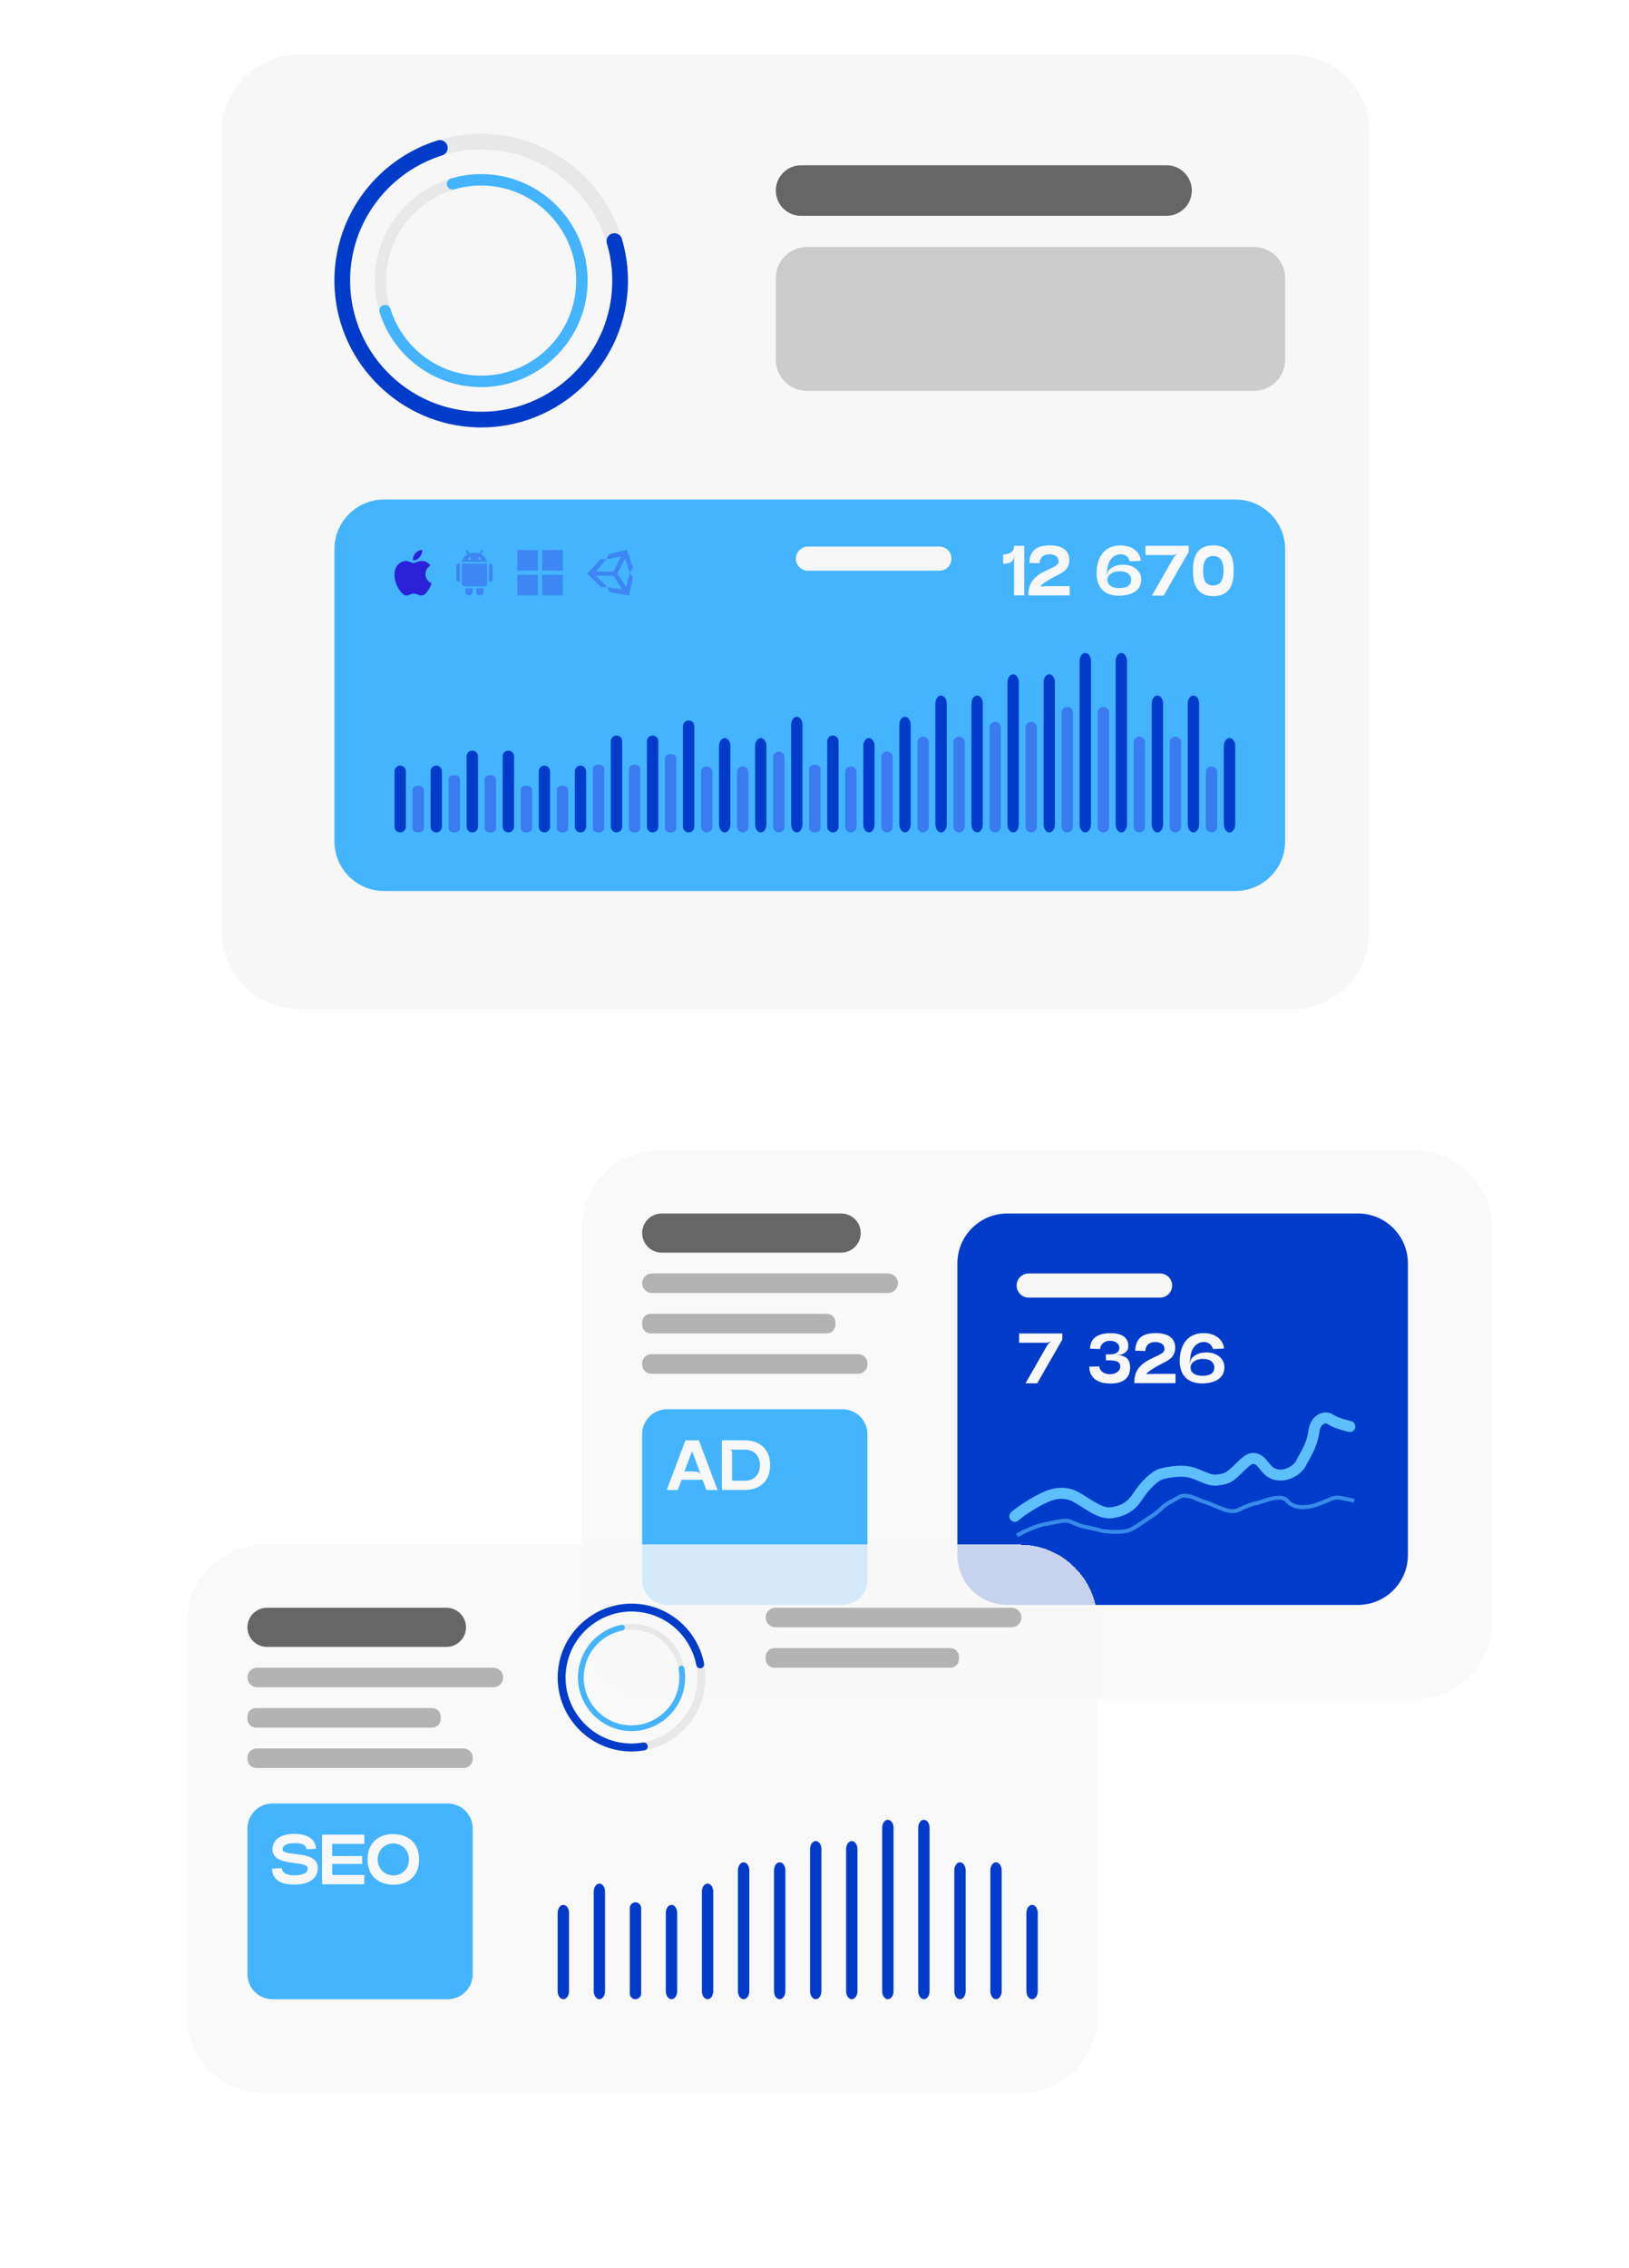 <svg viewBox="0 0 419 583" fill="none" xmlns="http://www.w3.org/2000/svg">
<g clip-path="url(#clip0_2256_5045)">
<g filter="url(#filter0_bd_2256_5045)">
<path d="M332.26 10H77C65.954 10 57 18.954 57 30V235.49C57 246.536 65.954 255.49 77 255.49H332.26C343.306 255.49 352.26 246.536 352.26 235.49V30C352.26 18.954 343.306 10 332.26 10Z" fill="#F7F7F7"/>
</g>
<path d="M300.05 42.49H206.05C202.46 42.49 199.55 45.4 199.55 48.99C199.55 52.58 202.46 55.49 206.05 55.49H300.05C303.64 55.49 306.55 52.58 306.55 48.99C306.55 45.4 303.64 42.49 300.05 42.49Z" fill="#666666"/>
<path d="M322.55 63.49H207.55C203.132 63.49 199.55 67.072 199.55 71.49V92.49C199.55 96.908 203.132 100.49 207.55 100.49H322.55C326.968 100.49 330.55 96.908 330.55 92.49V71.49C330.55 67.072 326.968 63.49 322.55 63.49Z" fill="#CCCCCC"/>
<path d="M123.77 109.9C102.95 109.9 86.02 92.96 86.02 72.15C86.02 51.34 102.96 34.4 123.77 34.4C144.58 34.4 161.52 51.34 161.52 72.15C161.52 92.96 144.58 109.9 123.77 109.9ZM123.77 38.43C105.18 38.43 90.05 53.56 90.05 72.15C90.05 90.74 105.18 105.87 123.77 105.87C142.36 105.87 157.49 90.74 157.49 72.15C157.49 53.56 142.36 38.43 123.77 38.43Z" fill="#E8E8E8"/>
<path d="M156.1 62.59C157.36 66.83 157.81 71.41 157.25 76.16C155.37 92.18 142.06 104.77 125.97 105.79C106.39 107.04 90.05 91.46 90.05 72.14C90.05 57.03 100.05 44.21 113.77 39.94C114.6 39.68 115.15 38.9 115.15 38.03C115.15 36.68 113.84 35.7 112.55 36.1C96.53 41.09 85.06 56.48 86.08 74.34C87.19 93.71 103.17 109.26 122.56 109.87C143.93 110.54 161.52 93.36 161.52 72.14C161.52 68.39 160.96 64.78 159.94 61.36C159.69 60.52 158.9 59.96 158.02 59.96C156.66 59.96 155.71 61.28 156.1 62.59Z" fill="#003CC9"/>
<path d="M151.15 72.15C151.15 87.25 138.87 99.53 123.77 99.53C108.67 99.53 96.39 87.25 96.39 72.15C96.39 57.05 108.67 44.77 123.77 44.77C138.87 44.77 151.15 57.05 151.15 72.15ZM99.31 72.15C99.31 85.63 110.28 96.6 123.76 96.6C137.24 96.6 148.21 85.63 148.21 72.15C148.21 58.67 137.24 47.7 123.76 47.7C110.28 47.7 99.31 58.67 99.31 72.15Z" fill="#E8E8E8"/>
<path d="M116.83 48.7C119.9 47.79 123.23 47.46 126.67 47.86C138.28 49.23 147.42 58.87 148.16 70.54C149.07 84.74 137.77 96.59 123.76 96.59C112.8 96.59 103.5 89.34 100.41 79.39C100.22 78.79 99.65 78.39 99.03 78.39C98.05 78.39 97.34 79.34 97.63 80.27C101.25 91.89 112.41 100.21 125.36 99.47C139.41 98.67 150.69 87.08 151.13 73.02C151.62 57.53 139.15 44.76 123.77 44.76C121.05 44.76 118.43 45.16 115.95 45.91C115.34 46.09 114.93 46.67 114.93 47.3C114.93 48.29 115.89 48.97 116.83 48.69V48.7Z" fill="#44B4FF"/>
<path d="M317.8 128.43H98.77C91.728 128.43 86.02 134.138 86.02 141.18V216.31C86.02 223.351 91.728 229.06 98.77 229.06H317.8C324.842 229.06 330.55 223.351 330.55 216.31V141.18C330.55 134.138 324.842 128.43 317.8 128.43Z" fill="#44B4FF"/>
<path d="M102.94 214.01C102.13 214.01 101.48 213.35 101.48 212.54V198.31C101.48 197.5 102.13 196.84 102.94 196.84C103.75 196.84 104.4 197.5 104.4 198.31V212.54C104.4 213.35 103.75 214.01 102.94 214.01Z" fill="#003CC9"/>
<path d="M121.48 214.01C120.67 214.01 120.02 213.35 120.02 212.54V194.44C120.02 193.63 120.67 192.97 121.48 192.97C122.29 192.97 122.94 193.63 122.94 194.44V212.54C122.94 213.35 122.29 214.01 121.48 214.01Z" fill="#003CC9"/>
<path d="M140.03 214.01C139.22 214.01 138.57 213.35 138.57 212.54V198.31C138.57 197.5 139.22 196.84 140.03 196.84C140.84 196.84 141.49 197.5 141.49 198.31V212.54C141.49 213.35 140.84 214.01 140.03 214.01Z" fill="#003CC9"/>
<path d="M158.58 214.01C157.77 214.01 157.12 213.35 157.12 212.54V190.57C157.12 189.76 157.77 189.1 158.58 189.1C159.39 189.1 160.04 189.76 160.04 190.57V212.54C160.04 213.35 159.39 214.01 158.58 214.01Z" fill="#003CC9"/>
<path d="M177.13 214.009C176.32 214.009 175.67 213.349 175.67 212.539V186.699C175.67 185.889 176.32 185.229 177.13 185.229C177.94 185.229 178.59 185.889 178.59 186.699V212.539C178.59 213.349 177.94 214.009 177.13 214.009Z" fill="#003CC9"/>
<path d="M214.23 214.01C213.42 214.01 212.77 213.35 212.77 212.54V190.57C212.77 189.76 213.42 189.1 214.23 189.1C215.04 189.1 215.69 189.76 215.69 190.57V212.54C215.69 213.35 215.04 214.01 214.23 214.01Z" fill="#003CC9"/>
<path d="M112.21 214.01C111.4 214.01 110.75 213.35 110.75 212.54V198.31C110.75 197.5 111.4 196.84 112.21 196.84C113.02 196.84 113.67 197.5 113.67 198.31V212.54C113.67 213.35 113.02 214.01 112.21 214.01Z" fill="#003CC9"/>
<path d="M130.76 214.01C129.95 214.01 129.3 213.35 129.3 212.54V194.44C129.3 193.63 129.95 192.97 130.76 192.97C131.57 192.97 132.22 193.63 132.22 194.44V212.54C132.22 213.35 131.57 214.01 130.76 214.01Z" fill="#003CC9"/>
<path d="M149.31 214.01C148.5 214.01 147.85 213.35 147.85 212.54V198.31C147.85 197.5 148.5 196.84 149.31 196.84C150.12 196.84 150.77 197.5 150.77 198.31V212.54C150.77 213.35 150.12 214.01 149.31 214.01Z" fill="#003CC9"/>
<path d="M167.86 214.01C167.05 214.01 166.4 213.35 166.4 212.54V190.57C166.4 189.76 167.05 189.1 167.86 189.1C168.67 189.1 169.32 189.76 169.32 190.57V212.54C169.32 213.35 168.67 214.01 167.86 214.01Z" fill="#003CC9"/>
<path d="M186.41 214.01C185.6 214.01 184.95 213.08 184.95 211.93V191.83C184.95 190.68 185.6 189.75 186.41 189.75C187.22 189.75 187.87 190.68 187.87 191.83V211.93C187.87 213.08 187.22 214.01 186.41 214.01Z" fill="#003CC9"/>
<path d="M204.95 214.01C204.14 214.01 203.49 213.08 203.49 211.93V186.36C203.49 185.21 204.14 184.28 204.95 184.28C205.76 184.28 206.41 185.21 206.41 186.36V211.93C206.41 213.08 205.76 214.01 204.95 214.01Z" fill="#003CC9"/>
<path d="M223.5 214.01C222.69 214.01 222.04 213.08 222.04 211.93V191.83C222.04 190.68 222.69 189.75 223.5 189.75C224.31 189.75 224.96 190.68 224.96 191.83V211.93C224.96 213.08 224.31 214.01 223.5 214.01Z" fill="#003CC9"/>
<path d="M242.05 214.01C241.24 214.01 240.59 213.08 240.59 211.93V180.89C240.59 179.74 241.24 178.81 242.05 178.81C242.86 178.81 243.51 179.74 243.51 180.89V211.93C243.51 213.08 242.86 214.01 242.05 214.01Z" fill="#003CC9"/>
<path d="M260.6 214.01C259.79 214.01 259.14 213.08 259.14 211.93V175.43C259.14 174.28 259.79 173.35 260.6 173.35C261.41 173.35 262.06 174.28 262.06 175.43V211.93C262.06 213.08 261.41 214.01 260.6 214.01Z" fill="#003CC9"/>
<path d="M279.15 214.01C278.34 214.01 277.69 213.08 277.69 211.93V169.96C277.69 168.81 278.34 167.88 279.15 167.88C279.96 167.88 280.61 168.81 280.61 169.96V211.93C280.61 213.08 279.96 214.01 279.15 214.01Z" fill="#003CC9"/>
<path d="M297.7 214.01C296.89 214.01 296.24 213.08 296.24 211.93V180.89C296.24 179.74 296.89 178.81 297.7 178.81C298.51 178.81 299.16 179.74 299.16 180.89V211.93C299.16 213.08 298.51 214.01 297.7 214.01Z" fill="#003CC9"/>
<path d="M316.25 214.01C315.44 214.01 314.79 213.08 314.79 211.93V191.83C314.79 190.68 315.44 189.75 316.25 189.75C317.06 189.75 317.71 190.68 317.71 191.83V211.93C317.71 213.08 317.06 214.01 316.25 214.01Z" fill="#003CC9"/>
<path d="M195.68 214.01C194.87 214.01 194.22 213.08 194.22 211.93V191.83C194.22 190.68 194.87 189.75 195.68 189.75C196.49 189.75 197.14 190.68 197.14 191.83V211.93C197.14 213.08 196.49 214.01 195.68 214.01Z" fill="#003CC9"/>
<path d="M232.78 214.01C231.97 214.01 231.32 213.08 231.32 211.93V186.36C231.32 185.21 231.97 184.28 232.78 184.28C233.59 184.28 234.24 185.21 234.24 186.36V211.93C234.24 213.08 233.59 214.01 232.78 214.01Z" fill="#003CC9"/>
<path d="M251.33 214.01C250.52 214.01 249.87 213.08 249.87 211.93V180.89C249.87 179.74 250.52 178.81 251.33 178.81C252.14 178.81 252.79 179.74 252.79 180.89V211.93C252.79 213.08 252.14 214.01 251.33 214.01Z" fill="#003CC9"/>
<path d="M269.88 214.01C269.07 214.01 268.42 213.08 268.42 211.93V175.43C268.42 174.28 269.07 173.35 269.88 173.35C270.69 173.35 271.34 174.28 271.34 175.43V211.93C271.34 213.08 270.69 214.01 269.88 214.01Z" fill="#003CC9"/>
<path d="M288.42 214.01C287.61 214.01 286.96 213.08 286.96 211.93V169.96C286.96 168.81 287.61 167.88 288.42 167.88C289.23 167.88 289.88 168.81 289.88 169.96V211.93C289.88 213.08 289.23 214.01 288.42 214.01Z" fill="#003CC9"/>
<path d="M306.97 214.01C306.16 214.01 305.51 213.08 305.51 211.93V180.89C305.51 179.74 306.16 178.81 306.97 178.81C307.78 178.81 308.43 179.74 308.43 180.89V211.93C308.43 213.08 307.78 214.01 306.97 214.01Z" fill="#003CC9"/>
<g opacity="0.39">
<path d="M116.85 214.01C116.04 214.01 115.39 213.55 115.39 212.98V200.32C115.39 199.75 116.04 199.29 116.85 199.29C117.66 199.29 118.31 199.75 118.31 200.32V212.98C118.31 213.55 117.66 214.01 116.85 214.01Z" fill="#2A21D9"/>
<path d="M135.4 214.01C134.59 214.01 133.94 213.55 133.94 212.98V203.03C133.94 202.46 134.59 202 135.4 202C136.21 202 136.86 202.46 136.86 203.03V212.98C136.86 213.55 136.21 214.01 135.4 214.01Z" fill="#2A21D9"/>
<path d="M153.95 214.01C153.14 214.01 152.49 213.55 152.49 212.98V197.62C152.49 197.05 153.14 196.59 153.95 196.59C154.76 196.59 155.41 197.05 155.41 197.62V212.98C155.41 213.55 154.76 214.01 153.95 214.01Z" fill="#2A21D9"/>
<path d="M172.49 214.01C171.68 214.01 171.03 213.55 171.03 212.98V194.91C171.03 194.34 171.68 193.88 172.49 193.88C173.3 193.88 173.95 194.34 173.95 194.91V212.98C173.95 213.55 173.3 214.01 172.49 214.01Z" fill="#2A21D9"/>
<path d="M209.59 214.01C208.78 214.01 208.13 213.55 208.13 212.98V197.62C208.13 197.05 208.78 196.59 209.59 196.59C210.4 196.59 211.05 197.05 211.05 197.62V212.98C211.05 213.55 210.4 214.01 209.59 214.01Z" fill="#2A21D9"/>
<path d="M107.57 214.01C106.76 214.01 106.11 213.55 106.11 212.98V203.03C106.11 202.46 106.76 202 107.57 202C108.38 202 109.03 202.46 109.03 203.03V212.98C109.03 213.55 108.38 214.01 107.57 214.01Z" fill="#2A21D9"/>
<path d="M126.12 214.01C125.31 214.01 124.66 213.55 124.66 212.98V200.32C124.66 199.75 125.31 199.29 126.12 199.29C126.93 199.29 127.58 199.75 127.58 200.32V212.98C127.58 213.55 126.93 214.01 126.12 214.01Z" fill="#2A21D9"/>
<path d="M144.67 214.01C143.86 214.01 143.21 213.55 143.21 212.98V203.03C143.21 202.46 143.86 202 144.67 202C145.48 202 146.13 202.46 146.13 203.03V212.98C146.13 213.55 145.48 214.01 144.67 214.01Z" fill="#2A21D9"/>
<path d="M163.22 214.01C162.41 214.01 161.76 213.55 161.76 212.98V197.62C161.76 197.05 162.41 196.59 163.22 196.59C164.03 196.59 164.68 197.05 164.68 197.62V212.98C164.68 213.55 164.03 214.01 163.22 214.01Z" fill="#2A21D9"/>
<path d="M181.77 214.01C180.96 214.01 180.31 213.36 180.31 212.56V198.5C180.31 197.7 180.96 197.05 181.77 197.05C182.58 197.05 183.23 197.7 183.23 198.5V212.56C183.23 213.36 182.58 214.01 181.77 214.01Z" fill="#2A21D9"/>
<path d="M200.32 214.01C199.51 214.01 198.86 213.36 198.86 212.56V194.68C198.86 193.88 199.51 193.23 200.32 193.23C201.13 193.23 201.78 193.88 201.78 194.68V212.56C201.78 213.36 201.13 214.01 200.32 214.01Z" fill="#2A21D9"/>
<path d="M218.87 214.01C218.06 214.01 217.41 213.36 217.41 212.56V198.5C217.41 197.7 218.06 197.05 218.87 197.05C219.68 197.05 220.33 197.7 220.33 198.5V212.56C220.33 213.36 219.68 214.01 218.87 214.01Z" fill="#2A21D9"/>
<path d="M237.42 214.01C236.61 214.01 235.96 213.36 235.96 212.56V190.85C235.96 190.05 236.61 189.4 237.42 189.4C238.23 189.4 238.88 190.05 238.88 190.85V212.56C238.88 213.36 238.23 214.01 237.42 214.01Z" fill="#2A21D9"/>
<path d="M255.96 214.01C255.15 214.01 254.5 213.36 254.5 212.56V187.03C254.5 186.23 255.15 185.58 255.96 185.58C256.77 185.58 257.42 186.23 257.42 187.03V212.56C257.42 213.36 256.77 214.01 255.96 214.01Z" fill="#2A21D9"/>
<path d="M274.51 214.01C273.7 214.01 273.05 213.36 273.05 212.56V183.21C273.05 182.41 273.7 181.76 274.51 181.76C275.32 181.76 275.97 182.41 275.97 183.21V212.56C275.97 213.36 275.32 214.01 274.51 214.01Z" fill="#2A21D9"/>
<path d="M293.06 214.01C292.25 214.01 291.6 213.36 291.6 212.56V190.85C291.6 190.05 292.25 189.4 293.06 189.4C293.87 189.4 294.52 190.05 294.52 190.85V212.56C294.52 213.36 293.87 214.01 293.06 214.01Z" fill="#2A21D9"/>
<path d="M311.61 214.01C310.8 214.01 310.15 213.36 310.15 212.56V198.5C310.15 197.7 310.8 197.05 311.61 197.05C312.42 197.05 313.07 197.7 313.07 198.5V212.56C313.07 213.36 312.42 214.01 311.61 214.01Z" fill="#2A21D9"/>
<path d="M191.04 214.01C190.23 214.01 189.58 213.36 189.58 212.56V198.5C189.58 197.7 190.23 197.05 191.04 197.05C191.85 197.05 192.5 197.7 192.5 198.5V212.56C192.5 213.36 191.85 214.01 191.04 214.01Z" fill="#2A21D9"/>
<path d="M228.14 214.01C227.33 214.01 226.68 213.36 226.68 212.56V194.68C226.68 193.88 227.33 193.23 228.14 193.23C228.95 193.23 229.6 193.88 229.6 194.68V212.56C229.6 213.36 228.95 214.01 228.14 214.01Z" fill="#2A21D9"/>
<path d="M246.69 214.01C245.88 214.01 245.23 213.36 245.23 212.56V190.85C245.23 190.05 245.88 189.4 246.69 189.4C247.5 189.4 248.15 190.05 248.15 190.85V212.56C248.15 213.36 247.5 214.01 246.69 214.01Z" fill="#2A21D9"/>
<path d="M265.24 214.01C264.43 214.01 263.78 213.36 263.78 212.56V187.03C263.78 186.23 264.43 185.58 265.24 185.58C266.05 185.58 266.7 186.23 266.7 187.03V212.56C266.7 213.36 266.05 214.01 265.24 214.01Z" fill="#2A21D9"/>
<path d="M283.79 214.01C282.98 214.01 282.33 213.36 282.33 212.56V183.21C282.33 182.41 282.98 181.76 283.79 181.76C284.6 181.76 285.25 182.41 285.25 183.21V212.56C285.25 213.36 284.6 214.01 283.79 214.01Z" fill="#2A21D9"/>
<path d="M302.34 214.01C301.53 214.01 300.88 213.36 300.88 212.56V190.85C300.88 190.05 301.53 189.4 302.34 189.4C303.15 189.4 303.8 190.05 303.8 190.85V212.56C303.8 213.36 303.15 214.01 302.34 214.01Z" fill="#2A21D9"/>
</g>
<path d="M241.62 140.52H207.82C206.108 140.52 204.72 141.907 204.72 143.62V143.63C204.72 145.342 206.108 146.73 207.82 146.73H241.62C243.332 146.73 244.72 145.342 244.72 143.63V143.62C244.72 141.907 243.332 140.52 241.62 140.52Z" fill="#F7F7F7"/>
<path d="M258.03 144.93V142.54C259.07 142.54 260.84 142.28 260.84 140.32H263.45V153.08H260.84V144C260.84 143.58 260.91 143.04 260.99 142.65L260.95 142.63C260.88 143.05 260.8 143.6 260.58 143.94C260.07 144.8 259.01 144.93 258.03 144.93Z" fill="#F8F8F8"/>
<path d="M275.13 150.69V153.08H264.54V152.71C264.54 146.42 272.29 146.62 272.29 144.36C272.29 142.96 271.14 142.5 269.88 142.5C268.35 142.5 267.42 143.36 267.36 144.8L264.75 144.73C264.9 141.52 266.65 140.21 270.04 140.21C273.16 140.21 275.05 141.45 275.05 143.97C275.05 145.83 274.01 146.81 272.72 147.49C271.83 147.95 271.08 148.35 270.48 148.67C270.17 148.83 269.7 149.14 269.02 149.56C268.34 149.98 267.87 150.4 267.56 150.78C268.29 150.73 269 150.69 269.68 150.69H275.13Z" fill="#F8F8F8"/>
<path d="M287.78 145.269C288.24 145.219 288.6 145.179 288.87 145.179C289.58 145.179 290.66 145.269 291.73 145.909C292.81 146.549 293.54 147.569 293.54 149.029C293.54 151.999 290.79 153.149 287.81 153.149C284.36 153.149 282.05 151.349 282.05 147.369C282.05 143.389 283.98 140.219 288.18 140.219C291.79 140.219 293.38 142.479 293.43 144.189L290.62 144.319C290.38 143.589 289.8 142.499 288.29 142.499C286.78 142.499 284.99 143.539 284.75 146.769C284.7 147.189 284.62 147.699 284.53 148.119H284.57C284.66 147.739 284.81 147.189 285.04 146.839C285.6 145.959 286.9 145.399 287.77 145.269H287.78ZM290.94 149.029C290.94 147.839 290.05 146.859 288 146.859H287.87C286.43 146.859 284.83 147.679 284.83 149.029C284.83 150.379 285.98 151.199 287.84 151.199C289.97 151.199 290.94 150.469 290.94 149.029Z" fill="#F8F8F8"/>
<path d="M294.63 142.7V140.31H305.75V141.88L299.29 153.13H296.28L301.91 143.3C302.13 142.93 302.51 142.59 302.88 142.37L302.86 142.33C302.49 142.55 302 142.7 301.57 142.7H294.62H294.63Z" fill="#F8F8F8"/>
<path d="M317.31 146.73C317.31 149.05 317.02 153.26 312.08 153.26C307.14 153.26 306.85 149.05 306.85 146.73C306.85 144.41 307.12 140.2 312.08 140.2C317.04 140.2 317.31 144.41 317.31 146.73ZM314.71 146.73C314.71 144.51 314.04 142.94 312.08 142.94C310.12 142.94 309.45 144.45 309.45 146.73C309.45 148.86 309.91 150.52 312.08 150.52C314.12 150.52 314.71 148.82 314.71 146.73Z" fill="#F8F8F8"/>
<path opacity="0.3" d="M162.03 147.29L162.78 146.02C162.81 145.96 162.81 145.88 162.79 145.82L161.31 141.57C161.26 141.44 161.13 141.37 161 141.4L156.64 142.46C156.56 142.48 156.49 142.54 156.46 142.62L156 143.78H154.59C154.52 143.78 154.44 143.81 154.39 143.87L151.2 147.32C151.1 147.43 151.11 147.59 151.21 147.69L154.55 150.88C154.55 150.88 154.67 150.95 154.73 150.95H156.25L156.71 152.11C156.74 152.2 156.82 152.26 156.91 152.27L161.55 153.07C161.55 153.07 161.58 153.07 161.59 153.07C161.71 153.07 161.82 152.98 161.85 152.86L162.79 148.55C162.8 148.48 162.79 148.41 162.76 148.35L162.02 147.28L162.03 147.29ZM155.98 143.78L159.72 143.09L157.75 146.96H153.28L155.98 143.77V143.78ZM156.24 150.95L153.28 148.03H157.75L160.07 151.53L156.24 150.95ZM161.04 150.93L158.81 147.5L160.76 143.63L162.02 147.29L161.04 150.93Z" fill="#2A21D9"/>
<path opacity="0.3" d="M138.38 146.7H133.07V141.39H138.38V146.7ZM144.76 141.39H139.45V146.7H144.76V141.39ZM138.38 147.76H133.07V153.07H138.38V147.76ZM144.76 147.76H139.45V153.07H144.76V147.76Z" fill="#2A21D9"/>
<path d="M110.71 145.38C110.66 145.41 109.42 146.1 109.42 147.62C109.48 149.36 110.98 149.97 111.01 149.97C110.98 150 110.78 150.8 110.19 151.64C109.72 152.36 109.19 153.09 108.39 153.09C107.59 153.09 107.36 152.61 106.48 152.61C105.54 152.61 105.27 153.09 104.55 153.09C103.75 153.09 103.19 152.32 102.69 151.61C102.04 150.68 101.49 149.21 101.47 147.8C101.46 147.05 101.6 146.32 101.96 145.7C102.47 144.83 103.39 144.24 104.38 144.22C105.15 144.19 105.83 144.75 106.29 144.75C106.75 144.75 107.57 144.22 108.52 144.22C108.93 144.22 110.02 144.34 110.69 145.38H110.71ZM106.24 144.07C106.1 143.39 106.48 142.71 106.83 142.27C107.28 141.74 107.98 141.39 108.59 141.39C108.63 142.07 108.38 142.74 107.94 143.22C107.54 143.75 106.86 144.14 106.23 144.06L106.24 144.07Z" fill="#2A21D9"/>
<path opacity="0.3" d="M120 141.399C120 141.399 119.94 141.409 119.91 141.429C119.8 141.499 119.78 141.649 119.85 141.759L120.35 142.509C119.57 142.919 118.99 143.609 118.8 144.429H125.26C125.07 143.609 124.49 142.919 123.71 142.509L124.21 141.759C124.28 141.649 124.26 141.499 124.15 141.429C124.04 141.359 123.89 141.389 123.82 141.499L123.26 142.319C122.87 142.179 122.46 142.099 122.02 142.099C121.58 142.099 121.16 142.179 120.78 142.319L120.22 141.499C120.17 141.419 120.07 141.389 119.98 141.409L120 141.399ZM120.75 143.259C120.94 143.259 121.1 143.419 121.1 143.609C121.1 143.799 120.94 143.959 120.75 143.959C120.56 143.959 120.4 143.799 120.4 143.609C120.4 143.419 120.56 143.259 120.75 143.259ZM123.32 143.259C123.51 143.259 123.67 143.419 123.67 143.609C123.67 143.799 123.51 143.959 123.32 143.959C123.13 143.959 122.97 143.799 122.97 143.609C122.97 143.419 123.13 143.259 123.32 143.259ZM118.06 144.899C117.67 144.899 117.36 145.209 117.36 145.599V148.869C117.36 149.259 117.67 149.569 118.06 149.569C118.14 149.569 118.22 149.549 118.29 149.529V144.939C118.22 144.909 118.14 144.899 118.06 144.899ZM118.76 144.899V150.039C118.76 150.429 119.08 150.739 119.46 150.739H124.6C124.99 150.739 125.3 150.419 125.3 150.039V144.899H118.75H118.76ZM126.01 144.899C125.93 144.899 125.85 144.919 125.78 144.939V149.529C125.85 149.559 125.93 149.569 126.01 149.569C126.4 149.569 126.71 149.259 126.71 148.869V145.599C126.71 145.209 126.4 144.899 126.01 144.899ZM119.7 151.209V152.149C119.7 152.669 120.12 153.089 120.64 153.089C121.16 153.089 121.58 152.669 121.58 152.149V151.209H119.71H119.7ZM122.5 151.209V152.149C122.5 152.669 122.92 153.089 123.44 153.089C123.96 153.089 124.38 152.669 124.38 152.149V151.209H122.51H122.5Z" fill="#2A21D9"/>
<g filter="url(#filter1_bd_2256_5045)">
<path d="M363.82 291.76H169.57C158.524 291.76 149.57 300.714 149.57 311.76V412.84C149.57 423.885 158.524 432.84 169.57 432.84H363.82C374.866 432.84 383.82 423.885 383.82 412.84V311.76C383.82 300.714 374.866 291.76 363.82 291.76Z" fill="#F7F7F7" fill-opacity="0.8" shape-rendering="crispEdges"/>
</g>
<path d="M349.29 311.979H259.09C251.999 311.979 246.25 317.728 246.25 324.819V399.769C246.25 406.861 251.999 412.609 259.09 412.609H349.29C356.381 412.609 362.13 406.861 362.13 399.769V324.819C362.13 317.728 356.381 311.979 349.29 311.979Z" fill="#003CC9"/>
<path d="M298.39 327.39H264.59C262.878 327.39 261.49 328.778 261.49 330.49V330.5C261.49 332.212 262.878 333.6 264.59 333.6H298.39C300.102 333.6 301.49 332.212 301.49 330.5V330.49C301.49 328.778 300.102 327.39 298.39 327.39Z" fill="#F7F7F7"/>
<path d="M261.03 389.829C261.03 389.829 262.47 388.499 265.69 386.589C269.44 384.359 272.05 383.409 275.08 384.179C278.11 384.949 282.18 389.329 285.74 388.919C290.19 388.409 291.69 386.119 293.11 384.029C294.53 381.939 296.92 379.459 298.71 378.949C300.5 378.439 303.71 377.949 305.98 378.459C308.63 379.059 310.87 380.729 312.87 380.519C315.79 380.209 316.25 379.739 318.12 377.979C320.36 375.889 321.51 374.389 323.28 375.149C325.05 375.909 325.51 378.189 327.7 378.949C330.53 379.939 333.75 378.059 334.71 376.059C335.67 374.059 337.44 371.809 337.96 367.949C338.38 364.829 340.83 363.939 342.29 364.949C343.75 365.959 347.19 366.739 347.19 366.739" stroke="#5EBFFF" stroke-width="2.83" stroke-linecap="round" stroke-linejoin="round"/>
<path opacity="0.6" d="M261.58 394.74C261.58 394.74 265.52 392.46 268.84 391.84C272.16 391.22 273.4 390.8 274.65 391.01C275.89 391.22 276.94 392.14 279.6 392.64C282.13 393.11 283.19 393.58 284.11 393.67C287.25 393.98 289.67 393.82 290.92 393.2C292.16 392.58 294.38 391.02 296.46 389.64C298.93 387.99 298.51 387.5 301.2 386.04C303.89 384.58 303.9 384.38 305.35 384.59C306.8 384.8 306.39 384.8 308.46 385.63C310.53 386.46 309.5 385.84 312.82 387.29C316.14 388.74 317.38 388.74 318.63 388.12C319.88 387.5 322.57 386.46 323.19 386.46C323.81 386.46 329.41 383.76 331.07 385.84C332.73 387.91 336.05 387.71 338.54 386.88C341.03 386.05 342.69 385.01 343.93 385.01C345.17 385.01 348.29 385.84 348.29 385.84" stroke="#5EBFFF" stroke-miterlimit="10"/>
<path d="M262.12 345.21V342.82H273.24V344.39L266.78 355.64H263.77L269.4 345.81C269.62 345.44 270 345.1 270.37 344.88L270.35 344.84C269.99 345.06 269.49 345.21 269.06 345.21H262.11H262.12Z" fill="#F8F8F8"/>
<path d="M290.67 351.669C290.67 354.309 288.79 355.699 285.73 355.699C282.41 355.699 280.26 354.369 280.17 351.359L282.76 351.309C282.81 352.419 283.93 353.299 285.49 353.299C287.05 353.299 288.15 352.459 288.15 351.329C288.15 350.109 287.18 349.779 285.49 349.729H284.45L284.43 348.199H285.49C287.15 348.199 287.92 347.559 287.92 346.489C287.92 345.419 286.81 344.699 285.49 344.699C283.92 344.699 283.03 345.739 282.94 346.829L280.37 346.739C280.42 343.949 282.5 342.749 285.68 342.749C288.49 342.749 290.22 343.809 290.22 346.069C290.22 347.179 289.58 347.729 288.69 348.129C288.32 348.289 287.8 348.399 287.36 348.419L287.38 348.459C287.49 348.439 287.6 348.439 287.71 348.439C287.93 348.439 288.35 348.439 288.73 348.589C289.99 348.969 290.68 349.789 290.68 351.689L290.67 351.669Z" fill="#F8F8F8"/>
<path d="M302.36 353.199V355.589H291.77V355.229C291.77 348.939 299.52 349.139 299.52 346.879C299.52 345.479 298.37 345.019 297.11 345.019C295.58 345.019 294.65 345.879 294.59 347.319L291.98 347.249C292.13 344.039 293.88 342.729 297.27 342.729C300.39 342.729 302.28 343.969 302.28 346.489C302.28 348.349 301.24 349.329 299.95 350.009C299.06 350.469 298.31 350.869 297.71 351.189C297.4 351.349 296.93 351.659 296.25 352.079C295.58 352.499 295.1 352.919 294.79 353.299C295.52 353.249 296.23 353.209 296.91 353.209H302.36V353.199Z" fill="#F8F8F8"/>
<path d="M309.18 347.779C309.64 347.729 310 347.689 310.27 347.689C310.98 347.689 312.06 347.779 313.13 348.419C314.21 349.059 314.93 350.079 314.93 351.539C314.93 354.509 312.18 355.659 309.2 355.659C305.75 355.659 303.44 353.849 303.44 349.879C303.44 345.909 305.37 342.729 309.57 342.729C313.18 342.729 314.77 344.989 314.82 346.709L312.01 346.839C311.77 346.109 311.19 345.019 309.68 345.019C308.17 345.019 306.38 346.059 306.14 349.289C306.09 349.709 306.01 350.219 305.92 350.639H305.96C306.05 350.259 306.2 349.709 306.43 349.359C307 348.479 308.29 347.919 309.17 347.789L309.18 347.779ZM312.33 351.539C312.33 350.349 311.44 349.369 309.39 349.369H309.26C307.82 349.369 306.22 350.189 306.22 351.539C306.22 352.889 307.37 353.709 309.23 353.709C311.36 353.709 312.33 352.979 312.33 351.539Z" fill="#F8F8F8"/>
<path d="M216.36 311.979H170.2C167.422 311.979 165.17 314.231 165.17 317.009C165.17 319.787 167.422 322.039 170.2 322.039H216.36C219.138 322.039 221.39 319.787 221.39 317.009C221.39 314.231 219.138 311.979 216.36 311.979Z" fill="#666666"/>
<path d="M228.43 327.39H167.69C166.298 327.39 165.17 328.516 165.17 329.905C165.17 331.294 166.298 332.42 167.69 332.42H228.43C229.822 332.42 230.95 331.294 230.95 329.905C230.95 328.516 229.822 327.39 228.43 327.39Z" fill="#B3B3B3"/>
<path d="M212.69 337.77H167.36C166.15 337.77 165.17 338.75 165.17 339.96V340.61C165.17 341.819 166.15 342.8 167.36 342.8H212.69C213.899 342.8 214.88 341.819 214.88 340.61V339.96C214.88 338.75 213.899 337.77 212.69 337.77Z" fill="#B3B3B3"/>
<path d="M220.76 348.149H167.53C166.227 348.149 165.17 349.206 165.17 350.509V350.819C165.17 352.123 166.227 353.179 167.53 353.179H220.76C222.063 353.179 223.12 352.123 223.12 350.819V350.509C223.12 349.206 222.063 348.149 220.76 348.149Z" fill="#B3B3B3"/>
<path d="M216.69 362.3H171.59C168.044 362.3 165.17 365.174 165.17 368.72V406.2C165.17 409.745 168.044 412.62 171.59 412.62H216.69C220.236 412.62 223.11 409.745 223.11 406.2V368.72C223.11 365.174 220.236 362.3 216.69 362.3Z" fill="#44B4FF"/>
<path d="M181.71 383.07L180.72 380.44H175.32L174.32 383.07H171.49L176.3 370.31H179.76L184.57 383.07H181.69H181.71ZM178.01 373.09L176.04 378.27C176.77 378.27 177.33 378.27 177.79 378.29C178.23 378.31 178.96 378.33 179.56 378.42C179.83 378.49 180.11 378.82 180.38 379.4L178.01 373.09Z" fill="#F8F8F8"/>
<path d="M198.08 376.68C198.08 381.02 195.16 383.06 191.59 383.06H185.68V370.3H191.59C195.16 370.3 198.08 372.34 198.08 376.68ZM191.79 380.68C193.41 380.68 195.47 379.53 195.47 376.69C195.47 373.85 193.45 372.7 191.79 372.7H187.32C187.89 372.7 188.29 372.81 188.29 373.28V380.68H191.79Z" fill="#F8F8F8"/>
</g>
<g filter="url(#filter2_bd_2256_5045)">
<path d="M262.3 393.12H68.05C57.004 393.12 48.05 402.074 48.05 413.12V514.2C48.05 525.246 57.004 534.2 68.05 534.2H262.3C273.346 534.2 282.3 525.246 282.3 514.2V413.12C282.3 402.074 273.346 393.12 262.3 393.12Z" fill="#F7F7F7" fill-opacity="0.8" shape-rendering="crispEdges"/>
</g>
<path d="M114.83 413.34H68.67C65.892 413.34 63.64 415.592 63.64 418.37C63.64 421.148 65.892 423.4 68.67 423.4H114.83C117.608 423.4 119.86 421.148 119.86 418.37C119.86 415.592 117.608 413.34 114.83 413.34Z" fill="#666666"/>
<path d="M126.9 428.75H66.16C64.768 428.75 63.64 429.876 63.64 431.265C63.64 432.654 64.768 433.78 66.16 433.78H126.9C128.292 433.78 129.42 432.654 129.42 431.265C129.42 429.876 128.292 428.75 126.9 428.75Z" fill="#B3B3B3"/>
<path d="M111.16 439.13H65.83C64.621 439.13 63.64 440.11 63.64 441.32V441.97C63.64 443.179 64.621 444.16 65.83 444.16H111.16C112.37 444.16 113.35 443.179 113.35 441.97V441.32C113.35 440.11 112.37 439.13 111.16 439.13Z" fill="#B3B3B3"/>
<path d="M119.23 449.51H66C64.697 449.51 63.64 450.566 63.64 451.87V452.18C63.64 453.483 64.697 454.54 66 454.54H119.23C120.534 454.54 121.59 453.483 121.59 452.18V451.87C121.59 450.566 120.534 449.51 119.23 449.51Z" fill="#B3B3B3"/>
<path d="M115.17 463.66H70.07C66.524 463.66 63.65 466.534 63.65 470.08V507.56C63.65 511.106 66.524 513.98 70.07 513.98H115.17C118.716 513.98 121.59 511.106 121.59 507.56V470.08C121.59 466.534 118.716 463.66 115.17 463.66Z" fill="#44B4FF"/>
<path d="M72.49 480.28C72.58 481.54 73.78 482.1 75.61 482.12C77.82 482.12 79.15 481.61 79.15 480.37C79.15 478.05 70.09 480.19 70.09 475.46C70.09 472.56 72.84 471.47 75.65 471.47H75.83C78.86 471.52 81.14 472.66 81.28 475.3L78.82 475.43C78.73 474.33 77.8 473.86 75.83 473.86C73.86 473.86 72.69 474.42 72.69 475.45C72.69 477.53 81.75 475.41 81.75 480.24C81.75 482.08 80.58 484.51 75.66 484.51C71.23 484.51 70.03 482.5 69.97 480.41L72.49 480.28Z" fill="#F8F8F8"/>
<path d="M93.71 474.05H85.45V477.17H93.16V479.21H85.45V482.04H93.71V484.43H82.84V471.67H93.71V474.06V474.05Z" fill="#F8F8F8"/>
<path d="M101.18 484.549C97.51 484.549 94.54 482.449 94.54 478.039C94.54 473.629 97.57 471.529 101.05 471.529H101.18C104.85 471.579 107.8 473.629 107.8 478.039C107.8 482.449 104.85 484.549 101.18 484.549ZM101.18 473.919C99.16 473.919 97.15 475.449 97.15 478.039C97.15 480.629 99.14 482.159 101.18 482.159C103.33 482.159 105.19 480.609 105.19 478.039C105.19 475.469 103.22 473.969 101.18 473.919Z" fill="#F8F8F8"/>
<path d="M163.45 513.979C162.64 513.979 161.99 513.319 161.99 512.509V490.539C161.99 489.729 162.64 489.069 163.45 489.069C164.26 489.069 164.91 489.729 164.91 490.539V512.509C164.91 513.319 164.26 513.979 163.45 513.979Z" fill="#003CC9"/>
<path d="M154.17 513.98C153.36 513.98 152.71 513.05 152.71 511.9V486.33C152.71 485.18 153.36 484.25 154.17 484.25C154.98 484.25 155.63 485.18 155.63 486.33V511.9C155.63 513.05 154.98 513.98 154.17 513.98Z" fill="#003CC9"/>
<path d="M172.72 513.98C171.91 513.98 171.26 513.05 171.26 511.9V491.8C171.26 490.65 171.91 489.72 172.72 489.72C173.53 489.72 174.18 490.65 174.18 491.8V511.9C174.18 513.05 173.53 513.98 172.72 513.98Z" fill="#003CC9"/>
<path d="M191.27 513.979C190.46 513.979 189.81 513.049 189.81 511.899V480.859C189.81 479.709 190.46 478.779 191.27 478.779C192.08 478.779 192.73 479.709 192.73 480.859V511.899C192.73 513.049 192.08 513.979 191.27 513.979Z" fill="#003CC9"/>
<path d="M209.82 513.979C209.01 513.979 208.36 513.049 208.36 511.899V475.399C208.36 474.249 209.01 473.319 209.82 473.319C210.63 473.319 211.28 474.249 211.28 475.399V511.899C211.28 513.049 210.63 513.979 209.82 513.979Z" fill="#003CC9"/>
<path d="M228.37 513.98C227.56 513.98 226.91 513.05 226.91 511.9V469.93C226.91 468.78 227.56 467.85 228.37 467.85C229.18 467.85 229.83 468.78 229.83 469.93V511.9C229.83 513.05 229.18 513.98 228.37 513.98Z" fill="#003CC9"/>
<path d="M246.92 513.979C246.11 513.979 245.46 513.049 245.46 511.899V480.859C245.46 479.709 246.11 478.779 246.92 478.779C247.73 478.779 248.38 479.709 248.38 480.859V511.899C248.38 513.049 247.73 513.979 246.92 513.979Z" fill="#003CC9"/>
<path d="M265.47 513.98C264.66 513.98 264.01 513.05 264.01 511.9V491.8C264.01 490.65 264.66 489.72 265.47 489.72C266.28 489.72 266.93 490.65 266.93 491.8V511.9C266.93 513.05 266.28 513.98 265.47 513.98Z" fill="#003CC9"/>
<path d="M144.9 513.98C144.09 513.98 143.44 513.05 143.44 511.9V491.8C143.44 490.65 144.09 489.72 144.9 489.72C145.71 489.72 146.36 490.65 146.36 491.8V511.9C146.36 513.05 145.71 513.98 144.9 513.98Z" fill="#003CC9"/>
<path d="M182 513.98C181.19 513.98 180.54 513.05 180.54 511.9V486.33C180.54 485.18 181.19 484.25 182 484.25C182.81 484.25 183.46 485.18 183.46 486.33V511.9C183.46 513.05 182.81 513.98 182 513.98Z" fill="#003CC9"/>
<path d="M200.55 513.979C199.74 513.979 199.09 513.049 199.09 511.899V480.859C199.09 479.709 199.74 478.779 200.55 478.779C201.36 478.779 202.01 479.709 202.01 480.859V511.899C202.01 513.049 201.36 513.979 200.55 513.979Z" fill="#003CC9"/>
<path d="M219.09 513.979C218.28 513.979 217.63 513.049 217.63 511.899V475.399C217.63 474.249 218.28 473.319 219.09 473.319C219.9 473.319 220.55 474.249 220.55 475.399V511.899C220.55 513.049 219.9 513.979 219.09 513.979Z" fill="#003CC9"/>
<path d="M237.64 513.98C236.83 513.98 236.18 513.05 236.18 511.9V469.93C236.18 468.78 236.83 467.85 237.64 467.85C238.45 467.85 239.1 468.78 239.1 469.93V511.9C239.1 513.05 238.45 513.98 237.64 513.98Z" fill="#003CC9"/>
<path d="M256.19 513.979C255.38 513.979 254.73 513.049 254.73 511.899V480.859C254.73 479.709 255.38 478.779 256.19 478.779C257 478.779 257.65 479.709 257.65 480.859V511.899C257.65 513.049 257 513.979 256.19 513.979Z" fill="#003CC9"/>
<path d="M143.56 429.13C144.74 418.72 154.17 411.21 164.58 412.38C174.99 413.56 182.5 422.99 181.33 433.4C180.16 443.81 170.72 451.32 160.31 450.15C149.9 448.97 142.39 439.54 143.56 429.13ZM179.3 433.17C180.35 423.87 173.64 415.45 164.34 414.4C155.04 413.35 146.62 420.06 145.57 429.36C144.52 438.66 151.23 447.08 160.53 448.13C169.83 449.18 178.25 442.47 179.3 433.17Z" fill="#E8E8E8"/>
<path d="M165.39 447.98C163.2 448.37 160.88 448.34 158.54 447.79C150.64 445.94 145.09 438.58 145.49 430.47C145.97 420.6 154.69 413.32 164.35 414.41C171.91 415.26 177.75 420.99 179.11 428.1C179.19 428.53 179.55 428.85 179.99 428.9C180.66 428.98 181.23 428.38 181.1 427.71C179.51 419.42 172.46 412.81 163.47 412.31C153.72 411.77 145.04 418.88 143.64 428.55C142.1 439.2 149.7 448.97 160.31 450.17C162.18 450.38 164.03 450.31 165.79 449.99C166.22 449.91 166.55 449.55 166.6 449.11C166.68 448.43 166.07 447.88 165.4 448L165.39 447.98Z" fill="#003CC9"/>
<path d="M160.89 444.96C153.34 444.11 147.89 437.27 148.74 429.72C149.59 422.17 156.43 416.72 163.98 417.57C171.53 418.42 176.98 425.26 176.13 432.81C175.28 440.36 168.44 445.81 160.89 444.96ZM163.82 419.04C157.08 418.28 150.97 423.14 150.21 429.89C149.45 436.64 154.31 442.74 161.06 443.5C167.81 444.26 173.91 439.4 174.67 432.65C175.43 425.9 170.57 419.8 163.82 419.04Z" fill="#E8E8E8"/>
<path d="M174.56 429.129C174.84 430.719 174.82 432.399 174.42 434.099C173.08 439.829 167.74 443.849 161.86 443.569C154.7 443.219 149.42 436.899 150.21 429.889C150.83 424.409 154.98 420.169 160.14 419.179C160.45 419.119 160.68 418.859 160.72 418.539C160.78 418.049 160.34 417.639 159.86 417.729C153.85 418.879 149.05 423.999 148.69 430.519C148.3 437.589 153.46 443.889 160.46 444.899C168.18 446.019 175.27 440.509 176.14 432.809C176.29 431.449 176.24 430.119 176.01 428.829C175.95 428.509 175.69 428.279 175.37 428.239C174.88 428.179 174.48 428.619 174.57 429.109L174.56 429.129Z" fill="#44B4FF"/>
<path d="M260.2 413.34H199.46C198.068 413.34 196.94 414.466 196.94 415.855C196.94 417.244 198.068 418.37 199.46 418.37H260.2C261.592 418.37 262.72 417.244 262.72 415.855C262.72 414.466 261.592 413.34 260.2 413.34Z" fill="#B3B3B3"/>
<path d="M244.46 423.72H199.13C197.92 423.72 196.94 424.7 196.94 425.91V426.56C196.94 427.769 197.92 428.75 199.13 428.75H244.46C245.669 428.75 246.65 427.769 246.65 426.56V425.91C246.65 424.7 245.669 423.72 244.46 423.72Z" fill="#B3B3B3"/>
<defs>
<filter id="filter0_bd_2256_5045" x="27" y="-16" width="355.26" height="305.49" filterUnits="userSpaceOnUse" color-interpolation-filters="sRGB">
<feFlood flood-opacity="0" result="BackgroundImageFix"/>
<feGaussianBlur in="BackgroundImageFix" stdDeviation="10"/>
<feComposite in2="SourceAlpha" operator="in" result="effect1_backgroundBlur_2256_5045"/>
<feColorMatrix in="SourceAlpha" type="matrix" values="0 0 0 0 0 0 0 0 0 0 0 0 0 0 0 0 0 0 127 0" result="hardAlpha"/>
<feOffset dy="4"/>
<feGaussianBlur stdDeviation="15"/>
<feComposite in2="hardAlpha" operator="out"/>
<feColorMatrix type="matrix" values="0 0 0 0 0.065 0 0 0 0 0.09 0 0 0 0 0.202 0 0 0 0.1 0"/>
<feBlend mode="normal" in2="effect1_backgroundBlur_2256_5045" result="effect2_dropShadow_2256_5045"/>
<feBlend mode="normal" in="SourceGraphic" in2="effect2_dropShadow_2256_5045" result="shape"/>
</filter>
<filter id="filter1_bd_2256_5045" x="119.57" y="265.76" width="294.25" height="201.08" filterUnits="userSpaceOnUse" color-interpolation-filters="sRGB">
<feFlood flood-opacity="0" result="BackgroundImageFix"/>
<feGaussianBlur in="BackgroundImageFix" stdDeviation="10"/>
<feComposite in2="SourceAlpha" operator="in" result="effect1_backgroundBlur_2256_5045"/>
<feColorMatrix in="SourceAlpha" type="matrix" values="0 0 0 0 0 0 0 0 0 0 0 0 0 0 0 0 0 0 127 0" result="hardAlpha"/>
<feOffset dy="4"/>
<feGaussianBlur stdDeviation="15"/>
<feComposite in2="hardAlpha" operator="out"/>
<feColorMatrix type="matrix" values="0 0 0 0 0.065 0 0 0 0 0.09 0 0 0 0 0.202 0 0 0 0.1 0"/>
<feBlend mode="normal" in2="effect1_backgroundBlur_2256_5045" result="effect2_dropShadow_2256_5045"/>
<feBlend mode="normal" in="SourceGraphic" in2="effect2_dropShadow_2256_5045" result="shape"/>
</filter>
<filter id="filter2_bd_2256_5045" x="18.05" y="367.12" width="294.25" height="201.08" filterUnits="userSpaceOnUse" color-interpolation-filters="sRGB">
<feFlood flood-opacity="0" result="BackgroundImageFix"/>
<feGaussianBlur in="BackgroundImageFix" stdDeviation="10"/>
<feComposite in2="SourceAlpha" operator="in" result="effect1_backgroundBlur_2256_5045"/>
<feColorMatrix in="SourceAlpha" type="matrix" values="0 0 0 0 0 0 0 0 0 0 0 0 0 0 0 0 0 0 127 0" result="hardAlpha"/>
<feOffset dy="4"/>
<feGaussianBlur stdDeviation="15"/>
<feComposite in2="hardAlpha" operator="out"/>
<feColorMatrix type="matrix" values="0 0 0 0 0.065 0 0 0 0 0.09 0 0 0 0 0.202 0 0 0 0.1 0"/>
<feBlend mode="normal" in2="effect1_backgroundBlur_2256_5045" result="effect2_dropShadow_2256_5045"/>
<feBlend mode="normal" in="SourceGraphic" in2="effect2_dropShadow_2256_5045" result="shape"/>
</filter>
<clipPath id="clip0_2256_5045">
<rect width="419" height="583" fill="white"/>
</clipPath>
</defs>
</svg>
